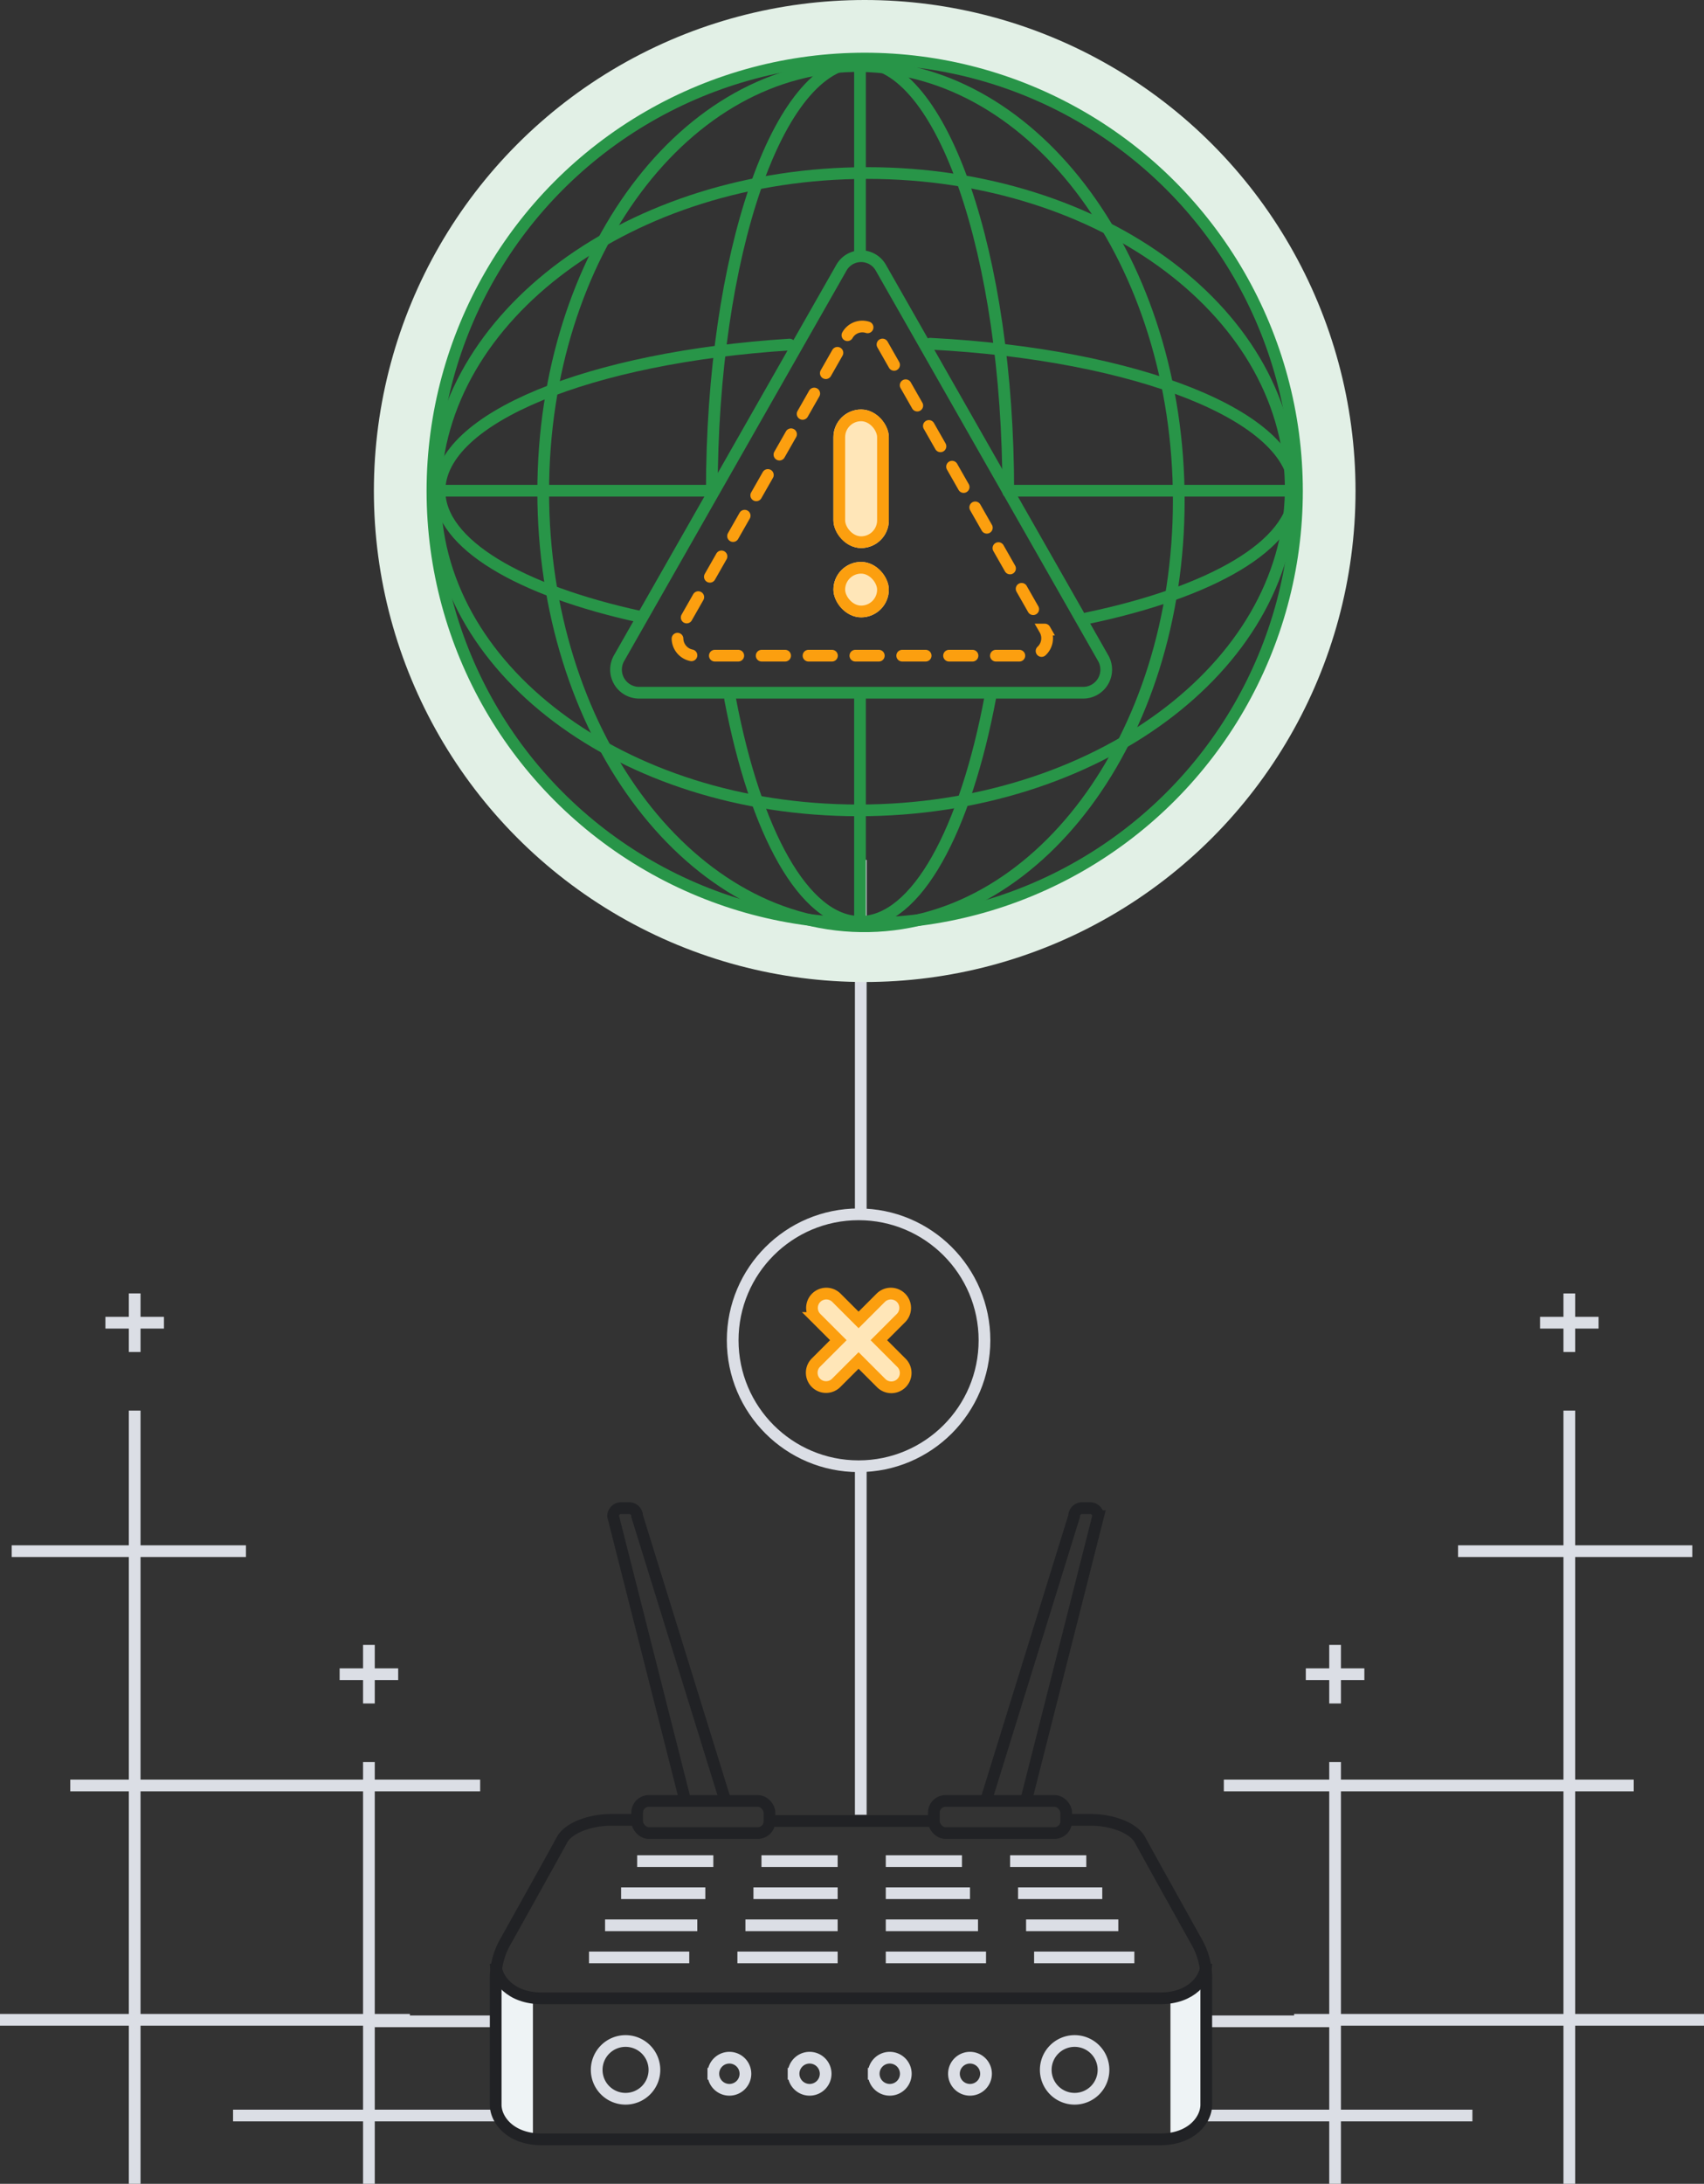 <svg xmlns="http://www.w3.org/2000/svg" width="291.001" height="372.8" viewBox="0 0 291.001 372.8">
  <rect x="0" y="0" width="291.001" height="372.8" fill="#333333" stroke="none"/>
  <g id="images" transform="translate(-521 -131.2)">
    <path id="Прямоугольник_1_копия_12" data-name="Прямоугольник 1 копия 12" d="M845,491V464H807v27h-2V464h-6v-2h6V424H787v-2h18v-3h2v3h38V384H827v-2h18V359h2v23h20v2H847v38h10v2H847v38h22v2H847v27Zm0-29V424H807v38Zm-40-53v-4h-4v-2h4v-4h2v4h4v2h-4v4Zm40-60v-4h-4v-2h4v-4h2v4h4v2h-4v4Z" transform="translate(-57 13)" fill="#dbdee5"/>
    <path id="Прямоугольник_1_копия_12-2" data-name="Прямоугольник 1 копия 12" d="M58,0V27H20V0H18V27H12v2h6V67H0v2H18v3h2V69H58v38H40v2H58v23h2V109H80v-2H60V69H70V67H60V29H82V27H60V0Zm0,29V67H20V29ZM18,82v4H14v2h4v4h2V88h4V86H20V82Zm40,60v4H54v2h4v4h2v-4h4v-2H60v-4Z" transform="translate(603 504) rotate(180)" fill="#dbdee5"/>
    <path id="Прямоугольник_скругл._углы2086_копия" data-name="Прямоугольник, скругл. углы2086 копия" d="M739.823,1130.253,736,1126.43l-3.823,3.823a2.447,2.447,0,0,1-3.461-3.461l3.823-3.823-3.792-3.792a2.447,2.447,0,0,1,3.461-3.46l3.792,3.792,3.792-3.792a2.447,2.447,0,0,1,3.461,3.46l-3.792,3.792,3.823,3.823a2.448,2.448,0,1,1-3.461,3.461Z" transform="translate(-68.375 -762.984)" fill="#ffe6b8" stroke="#fc9f0f" stroke-width="2"/>
    <g id="Эллипс_2047_копия_3" data-name="Эллипс 2047 копия 3" transform="translate(645.125 337.5)" fill="none" stroke="#dbdee5" stroke-width="2">
      <circle cx="22.5" cy="22.5" r="22.5" stroke="none"/>
      <circle cx="22.5" cy="22.5" r="21.5" fill="none"/>
    </g>
    <g id="Группа_1" data-name="Группа 1" transform="translate(-14 21)">
      <line id="Фигура_758" data-name="Фигура 758" y1="60" transform="translate(682 360)" fill="none" stroke="#dbdee5" stroke-width="2"/>
      <line id="Фигура_758_копия" data-name="Фигура 758 копия" y1="60" transform="translate(682 257)" fill="none" stroke="#dbdee5" stroke-width="2"/>
      <g id="Группа_2" data-name="Группа 2">
        <line id="Фигура_3_копия_7" data-name="Фигура 3 копия 7" x2="45.18" transform="translate(741.27 471.34)" fill="none" stroke="#dbdee5" stroke-width="2"/>
        <line id="Фигура_3_копия_8" data-name="Фигура 3 копия 8" x2="45.18" transform="translate(574.8 471.34)" fill="none" stroke="#dbdee5" stroke-width="2"/>
        <line id="Фигура_3_копия_9" data-name="Фигура 3 копия 9" x2="21.05" transform="translate(741.27 455.26)" fill="none" stroke="#dbdee5" stroke-width="2"/>
        <line id="Фигура_3_копия_9-2" data-name="Фигура 3 копия 9" x2="21.05" transform="translate(598.93 455.26)" fill="none" stroke="#dbdee5" stroke-width="2"/>
        <path id="Фигура_2_копия" data-name="Фигура 2 копия" d="M734.886,451.88a6.563,6.563,0,0,0,3.424-1.37,27.962,27.962,0,0,0,2.739-2.739v22.6a6.457,6.457,0,0,1-2.054,3.424,16.659,16.659,0,0,1-4.108,2.055ZM621.9,473.792a6.461,6.461,0,0,1-2.055-3.424v-22.6a28.074,28.074,0,0,0,2.739,2.739,6.565,6.565,0,0,0,3.424,1.37v23.967A16.643,16.643,0,0,1,621.9,473.792Z" fill="#eef3f5"/>
        <path id="Фигура_1_копия" data-name="Фигура 1 копия" d="M716.928,420.872h4.422c3.361,0,7.185,1.263,8.352,3.439s8.661,15.608,9.826,17.687A12.612,12.612,0,0,1,741,448.385V469.51c0,2.542-2.5,5.9-7.861,5.9H627.513c-5.357,0-7.861-3.353-7.861-5.9V448.385A12.612,12.612,0,0,1,621.126,442c1.165-2.078,8.659-15.511,9.826-17.687s4.992-3.439,8.352-3.439h4.422" fill="none" stroke="#212225" stroke-width="2"/>
        <line id="Фигура_4" data-name="Фигура 4" x1="28.07" transform="translate(666.41 421.07)" fill="none" stroke="#212225" stroke-width="2"/>
        <rect id="Прямоугольник_2" data-name="Прямоугольник 2" width="22.6" height="5.48" rx="2" transform="translate(643.81 417.64)" fill="none" stroke="#212225" stroke-width="2"/>
        <path id="Прямоугольник_3" data-name="Прямоугольник 3" d="M652.029,417.642,639.7,369.024a1.369,1.369,0,0,1,1.37-1.37h1.37a1.37,1.37,0,0,1,1.37,1.37l15.065,48.618" fill="none" stroke="#212225" stroke-width="2"/>
        <path id="Прямоугольник_3_копия" data-name="Прямоугольник 3 копия" d="M710.213,417.642l12.326-48.618a1.369,1.369,0,0,0-1.37-1.37H719.8a1.37,1.37,0,0,0-1.37,1.37l-15.065,48.618" fill="none" stroke="#212225" stroke-width="2"/>
        <rect id="Прямоугольник_2_копия" data-name="Прямоугольник 2 копия" width="22.6" height="5.48" rx="2" transform="translate(694.48 417.64)" fill="none" stroke="#212225" stroke-width="2"/>
        <path id="Фигура_1_копия_2" data-name="Фигура 1 копия 2" d="M741,445.437c0,2.542-2.5,5.9-7.861,5.9H627.513c-5.357,0-7.861-3.354-7.861-5.9" fill="none" stroke="#212225" stroke-width="2"/>
        <path id="Эллипс_2_копия_5" data-name="Эллипс 2 копия 5" d="M713.59,463.55a4.93,4.93,0,1,1,4.93,4.929A4.93,4.93,0,0,1,713.59,463.55Zm-76.69,0a4.93,4.93,0,1,1,4.929,4.929A4.929,4.929,0,0,1,636.9,463.55Zm61.01.66a2.74,2.74,0,1,1,2.74,2.74A2.74,2.74,0,0,1,697.91,464.21Zm-13.7,0a2.74,2.74,0,1,1,2.74,2.74A2.74,2.74,0,0,1,684.21,464.21Zm-13.69,0a2.74,2.74,0,1,1,2.74,2.74A2.74,2.74,0,0,1,670.52,464.21Zm-13.7,0a2.74,2.74,0,1,1,2.74,2.74A2.74,2.74,0,0,1,656.82,464.21Z" fill="none" stroke="#dbdee5" stroke-width="2"/>
        <g id="Группа_3" data-name="Группа 3">
          <line id="Фигура_3" data-name="Фигура 3" x2="17.12" transform="translate(635.59 444.35)" fill="none" stroke="#dbdee5" stroke-width="2"/>
          <line id="Фигура_3_копия" data-name="Фигура 3 копия" x2="17.12" transform="translate(660.93 444.35)" fill="none" stroke="#dbdee5" stroke-width="2"/>
          <line id="Фигура_3_копия_2" data-name="Фигура 3 копия 2" x2="17.12" transform="translate(686.27 444.35)" fill="none" stroke="#dbdee5" stroke-width="2"/>
          <line id="Фигура_3_копия_3" data-name="Фигура 3 копия 3" x2="17.12" transform="translate(711.6 444.35)" fill="none" stroke="#dbdee5" stroke-width="2"/>
          <line id="Фигура_3_копия_4" data-name="Фигура 3 копия 4" x2="15.75" transform="translate(638.33 438.87)" fill="none" stroke="#dbdee5" stroke-width="2"/>
          <line id="Фигура_3_копия_4-2" data-name="Фигура 3 копия 4" x2="15.75" transform="translate(662.3 438.87)" fill="none" stroke="#dbdee5" stroke-width="2"/>
          <line id="Фигура_3_копия_4-3" data-name="Фигура 3 копия 4" x2="15.75" transform="translate(686.27 438.87)" fill="none" stroke="#dbdee5" stroke-width="2"/>
          <line id="Фигура_3_копия_4-4" data-name="Фигура 3 копия 4" x2="15.75" transform="translate(710.23 438.87)" fill="none" stroke="#dbdee5" stroke-width="2"/>
          <line id="Фигура_3_копия_5" data-name="Фигура 3 копия 5" x2="14.38" transform="translate(641.07 433.39)" fill="none" stroke="#dbdee5" stroke-width="2"/>
          <line id="Фигура_3_копия_5-2" data-name="Фигура 3 копия 5" x2="14.38" transform="translate(663.67 433.39)" fill="none" stroke="#dbdee5" stroke-width="2"/>
          <line id="Фигура_3_копия_5-3" data-name="Фигура 3 копия 5" x2="14.38" transform="translate(686.27 433.39)" fill="none" stroke="#dbdee5" stroke-width="2"/>
          <line id="Фигура_3_копия_5-4" data-name="Фигура 3 копия 5" x2="14.38" transform="translate(708.86 433.39)" fill="none" stroke="#dbdee5" stroke-width="2"/>
          <line id="Фигура_3_копия_6" data-name="Фигура 3 копия 6" x2="13.01" transform="translate(643.81 427.91)" fill="none" stroke="#dbdee5" stroke-width="2"/>
          <line id="Фигура_3_копия_6-2" data-name="Фигура 3 копия 6" x2="13.01" transform="translate(665.04 427.91)" fill="none" stroke="#dbdee5" stroke-width="2"/>
          <line id="Фигура_3_копия_6-3" data-name="Фигура 3 копия 6" x2="13.01" transform="translate(686.27 427.91)" fill="none" stroke="#dbdee5" stroke-width="2"/>
          <line id="Фигура_3_копия_6-4" data-name="Фигура 3 копия 6" x2="13.01" transform="translate(707.5 427.91)" fill="none" stroke="#dbdee5" stroke-width="2"/>
        </g>
      </g>
      <g id="Группа_134_копия_4" data-name="Группа 134 копия 4">
        <g id="Эллипс_699" data-name="Эллипс 699" transform="translate(608.85 120.2)" fill="none" stroke="#e2f0e6" stroke-linecap="round" stroke-width="10">
          <circle cx="73.82" cy="73.82" r="73.82" stroke="none"/>
          <circle cx="73.82" cy="73.82" r="78.82" fill="none"/>
        </g>
        <circle id="Эллипс_699_копия" data-name="Эллипс 699 копия" cx="73.82" cy="73.82" r="73.82" transform="translate(608.85 120.2)" fill="none" stroke="#289548" stroke-linecap="round" stroke-width="2"/>
        <path id="Эллипс_699_копия_7" data-name="Эллипс 699 копия 7" d="M682.036,121.482c29.972.413,54.268,33.619,54.268,74.167s-24.3,73.086-54.268,72.673-54.268-33.618-54.268-74.167S652.064,121.069,682.036,121.482Z" fill="none" stroke="#289548" stroke-linecap="round" stroke-width="2"/>
        <path id="Эллипс_699_копия_8" data-name="Эллипс 699 копия 8" d="M704.162,229.013c-4.278,22.962-12.654,38.561-22.287,38.561-9.561,0-17.883-15.366-22.19-38.045m-3.124-35.348c0-40.534,11.333-73.394,25.314-73.394s25.314,32.86,25.314,73.394" fill="none" stroke="#289548" stroke-linecap="round" stroke-width="2"/>
        <path id="Фигура_757" data-name="Фигура 757" d="M681.866,120.765v32.679m0,75.883v38.226" fill="none" stroke="#289548" stroke-linecap="round" stroke-width="2"/>
        <path id="Эллипс_699_копия_10" data-name="Эллипс 699 копия 10" d="M755.419,194.139c-.411,30.044-33.45,54.4-73.8,54.4s-72.72-24.355-72.309-54.4,33.45-54.4,73.8-54.4S755.83,164.1,755.419,194.139Z" fill="none" stroke="#289548" stroke-linecap="round" stroke-width="2"/>
        <path id="Эллипс_699_копия_10-2" data-name="Эллипс 699 копия 10" d="M644.378,215.5c-20.613-4.485-34.321-12.447-34.321-21.522,0-12.442,25.771-22.793,59.777-24.958m24-.144c35.235,1.806,62.278,12.357,62.278,25.1,0,9.253-14.253,17.349-35.546,21.782" fill="none" stroke="#289548" stroke-linecap="round" stroke-width="2"/>
        <path id="Фигура_757_копия" data-name="Фигура 757 копия" d="M756.133,193.969H707.506m-50.838,0H610.079" fill="none" stroke="#289548" stroke-linecap="round" stroke-width="2"/>
      </g>
      <path id="Треугольник_1" data-name="Треугольник 1" d="M677.454,156.119a3.865,3.865,0,0,1,6.74,0l37.958,66.632a3.944,3.944,0,0,1-3.37,5.915H642.865a3.944,3.944,0,0,1-3.37-5.915Z" transform="translate(1.235 -0.21)" fill="none" stroke="#289548" stroke-width="2"/>
      <path id="Треугольник_1-2" data-name="Треугольник 1" d="M667.989,155.634a2.915,2.915,0,0,1,5.082,0l28.623,50.245a2.974,2.974,0,0,1-2.541,4.461H641.907a2.974,2.974,0,0,1-2.541-4.461Z" transform="translate(11.732 11.79)" fill="none" stroke="#fc9f0f" stroke-linecap="round" stroke-width="2" stroke-dasharray="4 4"/>
      <g id="Прямоугольник_336" data-name="Прямоугольник 336" transform="translate(677.328 180.104)" fill="#ffe6b8" stroke="#fc9f0f" stroke-width="2">
        <rect width="9.461" height="23.653" rx="4.731" stroke="none"/>
        <rect x="1" y="1" width="7.461" height="21.653" rx="3.731" fill="none"/>
      </g>
      <g id="Прямоугольник_337" data-name="Прямоугольник 337" transform="translate(677.328 206.123)" fill="#ffe6b8" stroke="#fc9f0f" stroke-width="2">
        <rect width="9.461" height="9.461" rx="4.731" stroke="none"/>
        <rect x="1" y="1" width="7.461" height="7.461" rx="3.731" fill="none"/>
      </g>
    </g>
  </g>
</svg>
